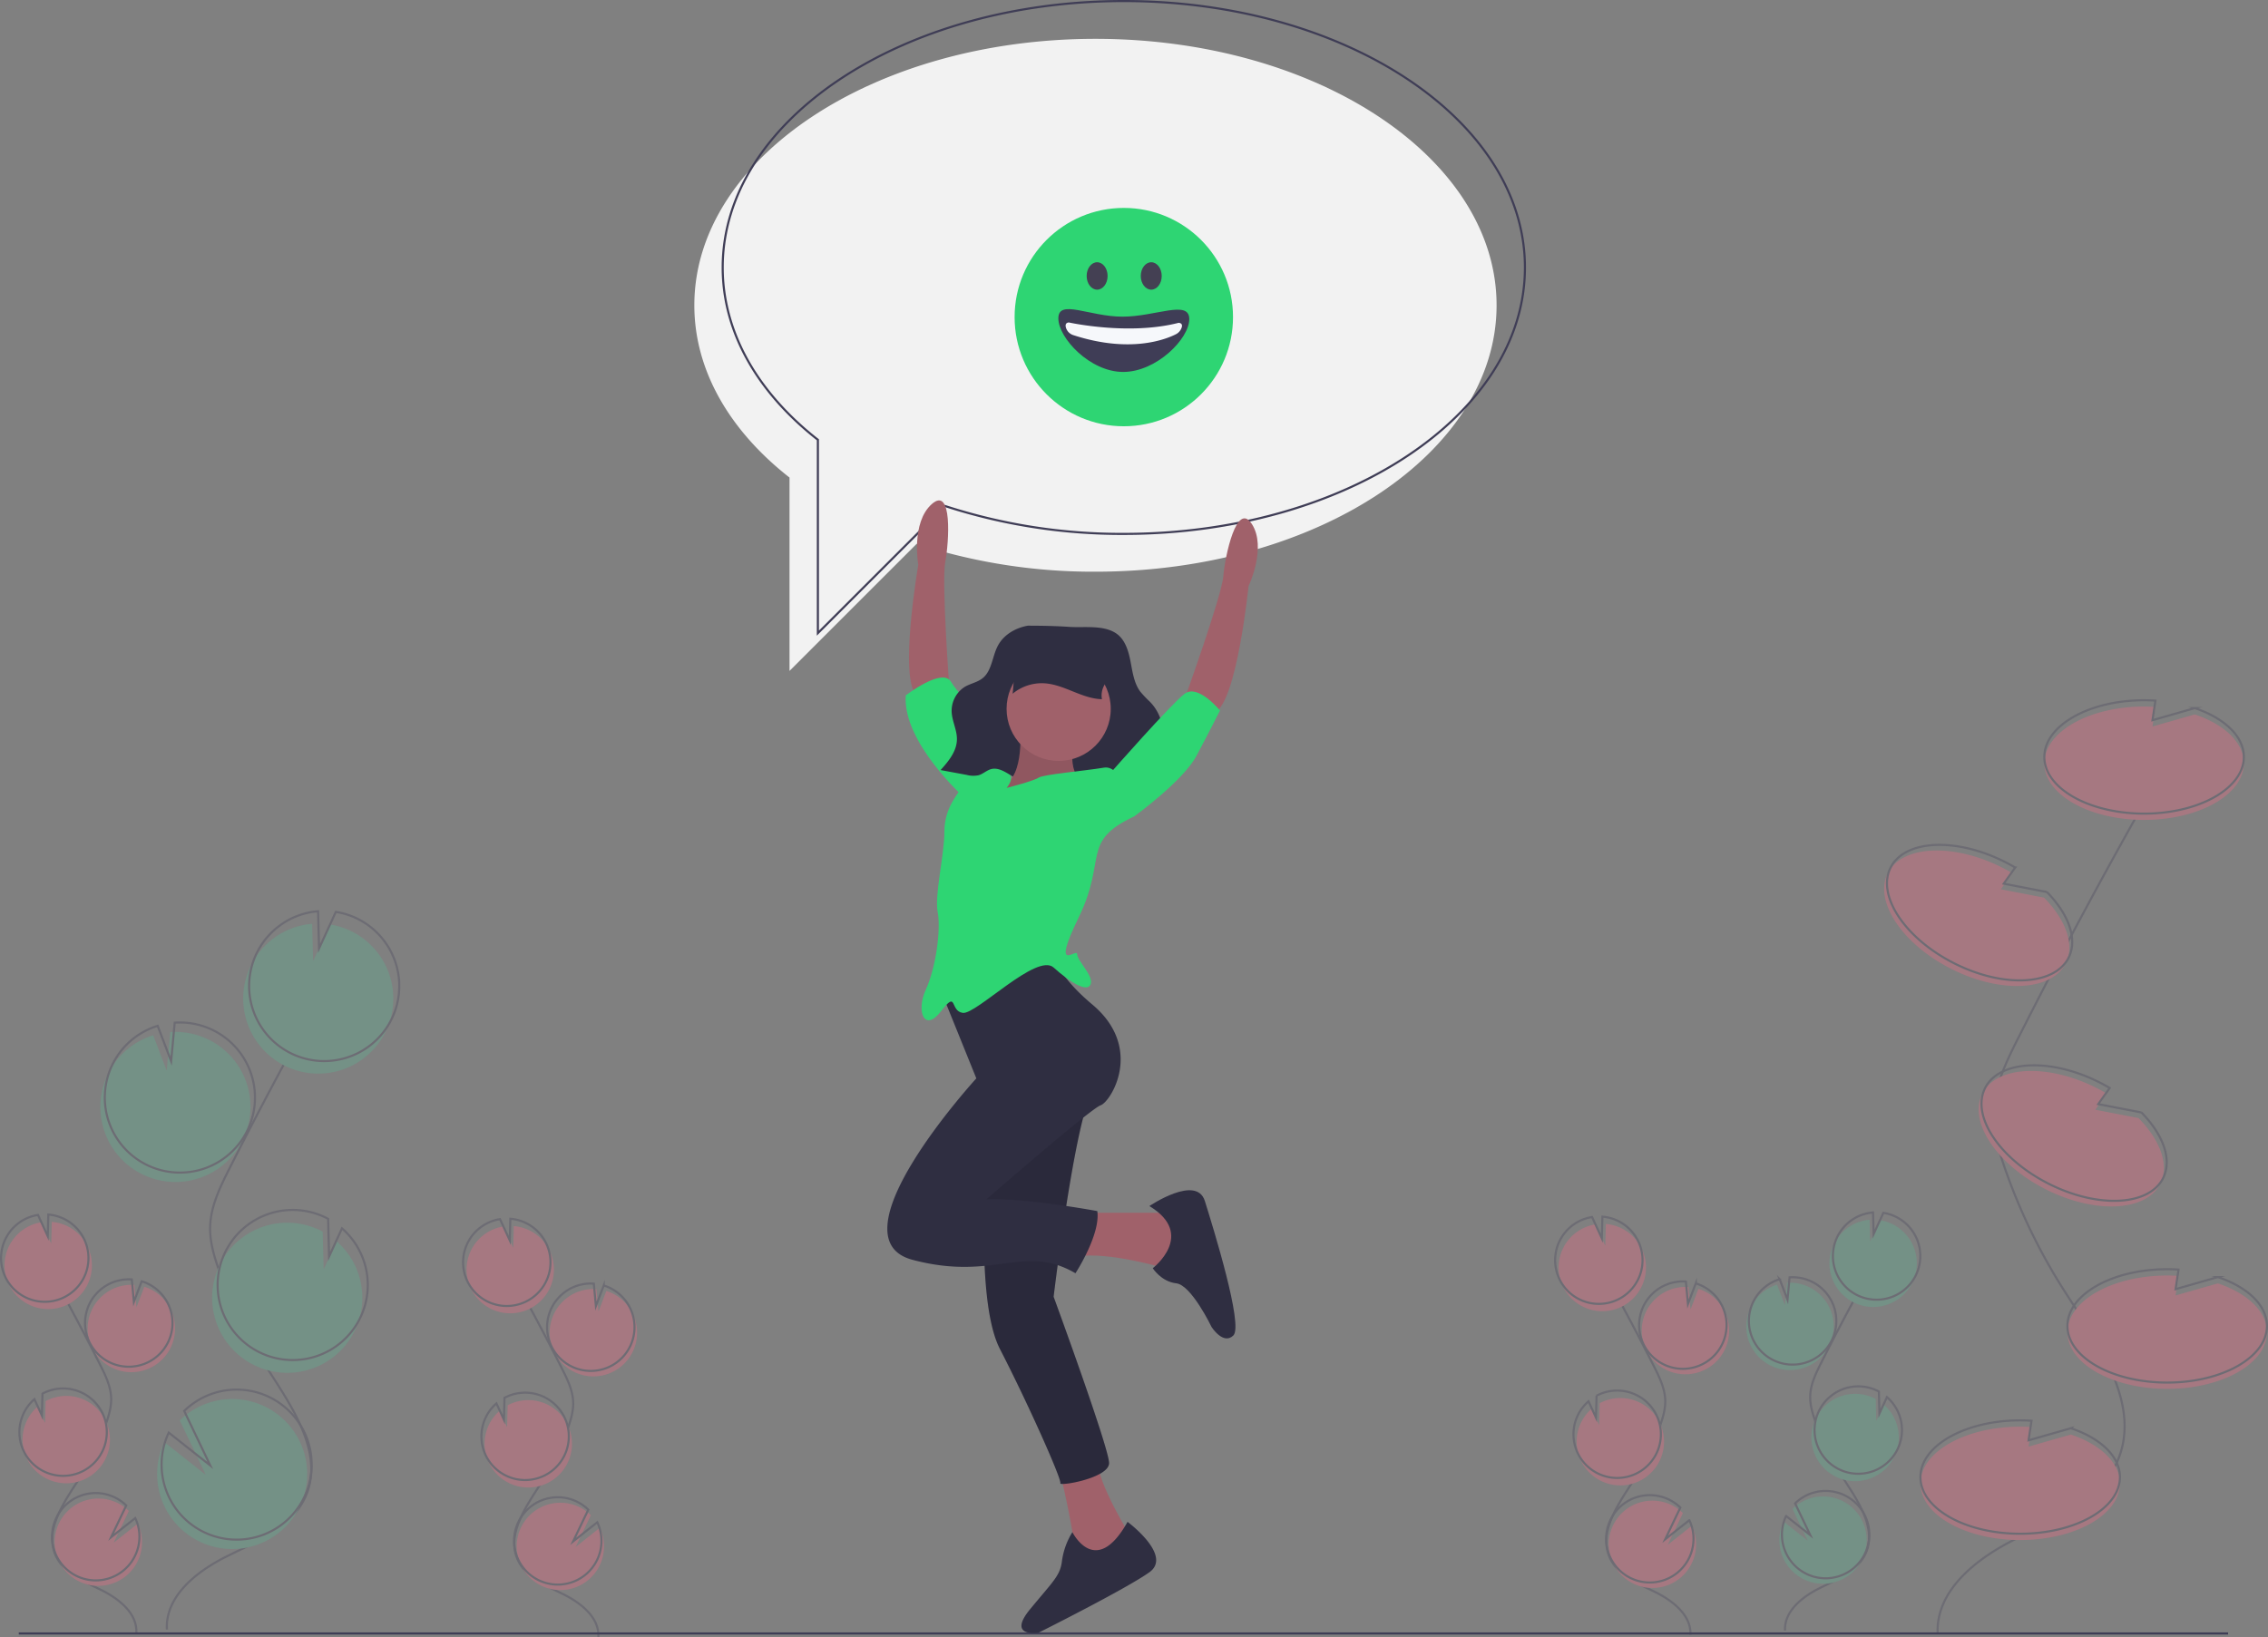<svg data-name="Layer 1" xmlns="http://www.w3.org/2000/svg" width="1079.944" height="779.709"><rect width="100%" height="100%" fill="#808080" stroke="none"/><path d="M521.622 18.5c-105.487 0-191 56.816-191 126.902 0 31.294 17.059 59.936 45.322 82.062v92.104l60.546-60.546a271.673 271.673 0 0085.132 13.281c105.486 0 191-56.815 191-126.901S627.108 18.5 521.622 18.5z" fill="#f2f2f2"/><g opacity=".3"><path d="M842.557 650.15a20.813 20.813 0 108.338-39.132l-.985 10.68-3.732-9.8a20.734 20.734 0 00-12.221 10.109 20.408 20.408 0 00-1.974 5.406 20.809 20.809 0 0010.574 22.738z" fill="#57b894"/><path d="M849.973 776.682c-.495-9.27 8.313-16.18 16.63-20.306s17.9-7.977 21.736-16.432c5.513-12.151-3.918-25.33-11.12-36.562a125.3 125.3 0 01-12.92-26.63c-1.298-3.752-2.428-7.642-2.348-11.61.116-5.716 2.713-11.052 5.29-16.155q12.88-25.498 26.955-50.37" fill="none" stroke="#3f3d56" stroke-miterlimit="10"/><path d="M843.792 647.54a20.813 20.813 0 108.338-39.133l-.985 10.68-3.732-9.8a20.734 20.734 0 00-12.22 10.109 20.409 20.409 0 00-1.975 5.407 20.809 20.809 0 0010.574 22.737z" fill="none" stroke="#3f3d56" stroke-miterlimit="10"/><path d="M873.552 591.959a20.788 20.788 0 0116.682-10.968l.27 10.324 4.644-10.145a20.81 20.81 0 11-21.596 10.789z" fill="#57b894"/><path d="M875.199 588.478a20.788 20.788 0 0116.682-10.968l.27 10.324 4.644-10.145a20.81 20.81 0 11-21.596 10.79z" fill="none" stroke="#3f3d56" stroke-miterlimit="10"/><path d="M873.572 703.075a20.81 20.81 0 0023.426-34.076l-3.569 7.796-.27-10.445a.363.363 0 00-.05-.027 20.811 20.811 0 10-19.537 36.752z" fill="#57b894"/><path d="M875.074 699.526a20.81 20.81 0 0023.427-34.076l-3.57 7.796-.27-10.445a.364.364 0 00-.049-.027 20.811 20.811 0 10-19.538 36.752z" fill="none" stroke="#3f3d56" stroke-miterlimit="10"/><path d="M847.275 734.26a20.801 20.801 0 106.255-15.575l7.225 15.118-11.507-9.11a20.616 20.616 0 00-1.973 9.566z" fill="#57b894"/><path d="M848.51 731.649a20.801 20.801 0 106.255-15.575l7.225 15.119-11.507-9.11a20.617 20.617 0 00-1.973 9.566z" fill="none" stroke="#3f3d56" stroke-miterlimit="10"/></g><g opacity=".3"><path d="M292.33 653.15a20.813 20.813 0 11-8.338-39.132l.986 10.68 3.731-9.8a20.734 20.734 0 0112.221 10.109 20.409 20.409 0 011.975 5.406 20.809 20.809 0 01-10.574 22.738z" fill="#ff6584"/><path d="M284.915 779.682c.494-9.27-8.314-16.18-16.631-20.306s-17.9-7.977-21.736-16.432c-5.512-12.151 3.919-25.33 11.121-36.562a125.3 125.3 0 0012.919-26.63c1.298-3.752 2.428-7.642 2.348-11.61-.116-5.716-2.713-11.052-5.29-16.155q-12.88-25.498-26.955-50.37" fill="none" stroke="#3f3d56" stroke-miterlimit="10"/><path d="M291.096 650.54a20.813 20.813 0 11-8.34-39.133l.987 10.68 3.73-9.8a20.734 20.734 0 0112.222 10.109 20.409 20.409 0 011.975 5.407 20.809 20.809 0 01-10.574 22.737z" fill="none" stroke="#3f3d56" stroke-miterlimit="10"/><path d="M261.335 594.959a20.788 20.788 0 00-16.682-10.968l-.269 10.324-4.645-10.145a20.81 20.81 0 1021.596 10.789z" fill="#ff6584"/><path d="M259.688 591.478a20.788 20.788 0 00-16.681-10.968l-.27 10.324-4.645-10.145a20.81 20.81 0 1021.596 10.79z" fill="none" stroke="#3f3d56" stroke-miterlimit="10"/><path d="M261.316 706.075a20.81 20.81 0 01-23.427-34.076l3.57 7.796.27-10.445a.363.363 0 01.049-.027 20.811 20.811 0 1119.538 36.752z" fill="#ff6584"/><path d="M259.813 702.526a20.81 20.81 0 01-23.426-34.076l3.569 7.796.27-10.445a.364.364 0 01.05-.027 20.811 20.811 0 1119.537 36.752z" fill="none" stroke="#3f3d56" stroke-miterlimit="10"/><path d="M287.613 737.26a20.801 20.801 0 11-6.255-15.575l-7.225 15.118 11.506-9.11a20.616 20.616 0 011.974 9.566z" fill="#ff6584"/><path d="M286.378 734.649a20.801 20.801 0 11-6.256-15.575l-7.225 15.119 11.507-9.11a20.617 20.617 0 011.974 9.566z" fill="none" stroke="#3f3d56" stroke-miterlimit="10"/></g><g opacity=".3"><path d="M812.33 652.15a20.813 20.813 0 11-8.338-39.132l.986 10.68 3.731-9.8a20.734 20.734 0 0112.221 10.109 20.409 20.409 0 011.975 5.406 20.809 20.809 0 01-10.574 22.738z" fill="#ff6584"/><path d="M804.915 778.682c.494-9.27-8.314-16.18-16.631-20.306s-17.9-7.977-21.736-16.432c-5.512-12.151 3.919-25.33 11.121-36.562a125.3 125.3 0 0012.919-26.63c1.298-3.752 2.428-7.642 2.348-11.61-.116-5.716-2.713-11.052-5.29-16.155q-12.88-25.498-26.955-50.37" fill="none" stroke="#3f3d56" stroke-miterlimit="10"/><path d="M811.096 649.54a20.813 20.813 0 11-8.34-39.133l.987 10.68 3.73-9.8a20.734 20.734 0 0112.222 10.109 20.409 20.409 0 011.975 5.407 20.809 20.809 0 01-10.574 22.737z" fill="none" stroke="#3f3d56" stroke-miterlimit="10"/><path d="M781.335 593.959a20.788 20.788 0 00-16.682-10.968l-.269 10.324-4.645-10.145a20.81 20.81 0 1021.596 10.789z" fill="#ff6584"/><path d="M779.688 590.478a20.788 20.788 0 00-16.681-10.968l-.27 10.324-4.645-10.145a20.81 20.81 0 1021.596 10.79z" fill="none" stroke="#3f3d56" stroke-miterlimit="10"/><path d="M781.316 705.075a20.81 20.81 0 01-23.427-34.076l3.57 7.796.27-10.445a.363.363 0 01.049-.027 20.811 20.811 0 1119.538 36.752z" fill="#ff6584"/><path d="M779.813 701.526a20.81 20.81 0 01-23.426-34.076l3.569 7.796.27-10.445a.364.364 0 01.05-.027 20.811 20.811 0 1119.537 36.752z" fill="none" stroke="#3f3d56" stroke-miterlimit="10"/><path d="M807.613 736.26a20.801 20.801 0 11-6.255-15.575l-7.225 15.118 11.506-9.11a20.616 20.616 0 011.974 9.566z" fill="#ff6584"/><path d="M806.378 733.649a20.801 20.801 0 11-6.256-15.575l-7.225 15.119 11.507-9.11a20.617 20.617 0 011.974 9.566z" fill="none" stroke="#3f3d56" stroke-miterlimit="10"/></g><g opacity=".3"><path d="M72.33 651.15a20.813 20.813 0 11-8.338-39.132l.986 10.68 3.731-9.8a20.734 20.734 0 0112.221 10.109 20.409 20.409 0 011.975 5.406 20.809 20.809 0 01-10.574 22.738z" fill="#ff6584"/><path d="M64.915 777.682c.494-9.27-8.314-16.18-16.631-20.306s-17.9-7.977-21.736-16.432c-5.512-12.151 3.919-25.33 11.121-36.562a125.3 125.3 0 0012.919-26.63c1.298-3.752 2.428-7.642 2.348-11.61-.116-5.716-2.713-11.052-5.29-16.155q-12.88-25.498-26.955-50.37" fill="none" stroke="#3f3d56" stroke-miterlimit="10"/><path d="M71.096 648.54a20.813 20.813 0 11-8.34-39.133l.987 10.68 3.73-9.8a20.734 20.734 0 0112.222 10.109 20.409 20.409 0 011.975 5.407 20.809 20.809 0 01-10.574 22.737z" fill="none" stroke="#3f3d56" stroke-miterlimit="10"/><path d="M41.335 592.959a20.788 20.788 0 00-16.682-10.968l-.269 10.324-4.645-10.145a20.81 20.81 0 1021.596 10.789z" fill="#ff6584"/><path d="M39.688 589.478a20.788 20.788 0 00-16.682-10.968l-.269 10.324-4.645-10.145a20.81 20.81 0 1021.596 10.79z" fill="none" stroke="#3f3d56" stroke-miterlimit="10"/><path d="M41.316 704.075a20.81 20.81 0 01-23.427-34.076l3.57 7.796.27-10.445a.363.363 0 01.049-.027 20.811 20.811 0 1119.538 36.752z" fill="#ff6584"/><path d="M39.813 700.526a20.81 20.81 0 01-23.426-34.076l3.569 7.796.27-10.445a.364.364 0 01.05-.027 20.811 20.811 0 1119.537 36.752z" fill="none" stroke="#3f3d56" stroke-miterlimit="10"/><path d="M67.613 735.26a20.801 20.801 0 11-6.255-15.575l-7.225 15.118 11.506-9.11a20.616 20.616 0 011.974 9.566z" fill="#ff6584"/><path d="M66.378 732.649a20.801 20.801 0 11-6.256-15.575l-7.225 15.119 11.507-9.11a20.617 20.617 0 011.974 9.566z" fill="none" stroke="#3f3d56" stroke-miterlimit="10"/></g><g opacity=".3"><path d="M66.74 558.81a35.75 35.75 0 1014.324-67.22l-1.693 18.345-6.41-16.834a35.616 35.616 0 00-20.993 17.366 35.057 35.057 0 00-3.391 9.287A35.744 35.744 0 0066.74 558.81z" fill="#57b894"/><path d="M79.479 776.159c-.85-15.925 14.28-27.795 28.568-34.88s30.747-13.704 37.335-28.227c9.47-20.873-6.73-43.509-19.103-62.803a215.232 215.232 0 01-22.19-45.745c-2.23-6.444-4.172-13.125-4.034-19.943.2-9.818 4.66-18.984 9.088-27.75q22.124-43.798 46.3-86.52" fill="none" stroke="#3f3d56" stroke-miterlimit="10"/><path d="M68.862 554.326a35.75 35.75 0 1014.323-67.22l-1.693 18.345-6.41-16.834a35.616 35.616 0 00-20.992 17.365 35.057 35.057 0 00-3.391 9.287 35.744 35.744 0 0018.163 39.057z" fill="none" stroke="#3f3d56" stroke-miterlimit="10"/><path d="M119.982 458.853a35.709 35.709 0 0128.655-18.84l.463 17.733 7.978-17.426a35.746 35.746 0 11-37.096 18.533z" fill="#57b894"/><path d="M122.811 452.874a35.709 35.709 0 0128.655-18.84l.463 17.733 7.978-17.426a35.746 35.746 0 11-37.096 18.533z" fill="none" stroke="#3f3d56" stroke-miterlimit="10"/><path d="M120.016 649.72a35.746 35.746 0 0040.24-58.533l-6.13 13.392-.464-17.942a.624.624 0 00-.085-.046 35.748 35.748 0 10-33.56 63.13z" fill="#57b894"/><path d="M122.597 643.624a35.746 35.746 0 0040.24-58.533l-6.13 13.391-.464-17.941a.622.622 0 00-.085-.047 35.748 35.748 0 10-33.561 63.13z" fill="none" stroke="#3f3d56" stroke-miterlimit="10"/><path d="M74.844 703.287a35.731 35.731 0 1010.745-26.752L98 702.505l-19.765-15.65a35.414 35.414 0 00-3.39 16.432z" fill="#57b894"/><path d="M76.966 698.803a35.731 35.731 0 1010.745-26.753l12.41 25.97-19.765-15.65a35.414 35.414 0 00-3.39 16.433z" fill="none" stroke="#3f3d56" stroke-miterlimit="10"/></g><g opacity=".3"><path d="M922.664 778.272c-1.1-20.615 18.486-35.981 36.981-45.153s39.803-17.74 48.332-36.54c12.258-27.02-8.713-56.323-24.729-81.3a278.624 278.624 0 01-28.726-59.218c-2.887-8.342-5.4-16.991-5.222-25.817.258-12.71 6.033-24.575 11.764-35.922q28.641-56.699 59.937-112.004" fill="none" stroke="#3f3d56" stroke-miterlimit="10"/><path d="M1045.08 340.281l-20.136 5.753 1.398-9.322a83.996 83.996 0 00-5.398-.178c-26.234 0-47.5 12.088-47.5 27s21.266 27 47.5 27 47.5-12.088 47.5-27c0-9.902-9.383-18.554-23.365-23.253z" fill="#ff6584"/><path d="M1045.08 337.281l-20.136 5.753 1.398-9.322a83.996 83.996 0 00-5.398-.178c-26.234 0-47.5 12.088-47.5 27s21.266 27 47.5 27 47.5-12.088 47.5-27c0-9.902-9.383-18.554-23.365-23.253z" fill="none" stroke="#3f3d56" stroke-miterlimit="10"/><path d="M986.08 683.281l-20.136 5.753 1.398-9.322a83.996 83.996 0 00-5.398-.178c-26.234 0-47.5 12.088-47.5 27s21.266 27 47.5 27 47.5-12.088 47.5-27c0-9.902-9.383-18.554-23.365-23.253z" fill="#ff6584"/><path d="M986.08 680.281l-20.136 5.753 1.398-9.322a83.996 83.996 0 00-5.398-.178c-26.234 0-47.5 12.088-47.5 27s21.266 27 47.5 27 47.5-12.088 47.5-27c0-9.902-9.383-18.554-23.365-23.253z" fill="none" stroke="#3f3d56" stroke-miterlimit="10"/><path d="M1056.08 611.281l-20.136 5.753 1.398-9.322a83.996 83.996 0 00-5.398-.178c-26.234 0-47.5 12.088-47.5 27s21.266 27 47.5 27 47.5-12.088 47.5-27c0-9.902-9.383-18.554-23.365-23.253z" fill="#ff6584"/><path d="M1056.08 608.281l-20.136 5.753 1.398-9.322a83.996 83.996 0 00-5.398-.178c-26.234 0-47.5 12.088-47.5 27s21.266 27 47.5 27 47.5-12.088 47.5-27c0-9.902-9.383-18.554-23.365-23.253z" fill="none" stroke="#3f3d56" stroke-miterlimit="10"/><path d="M973.309 427.551l-20.56-3.977 5.463-7.68a84.001 84.001 0 00-4.733-2.602c-23.397-11.867-47.831-10.706-54.576 2.593s6.753 33.7 30.149 45.566 47.83 10.706 54.576-2.593c4.479-8.83.024-20.791-10.32-31.307z" fill="#ff6584"/><path d="M974.666 424.876l-20.56-3.978 5.463-7.68a84.001 84.001 0 00-4.733-2.602c-23.396-11.866-47.831-10.705-54.576 2.594s6.753 33.7 30.149 45.566 47.83 10.706 54.576-2.593c4.479-8.831.024-20.792-10.32-31.307z" fill="none" stroke="#3f3d56" stroke-miterlimit="10"/><path d="M1018.309 532.551l-20.56-3.977 5.463-7.681a84.001 84.001 0 00-4.733-2.601c-23.397-11.867-47.831-10.706-54.576 2.593s6.753 33.7 30.149 45.566 47.83 10.706 54.576-2.593c4.479-8.83.024-20.791-10.32-31.307z" fill="#ff6584"/><path d="M1019.666 529.876l-20.56-3.978 5.463-7.68a84.001 84.001 0 00-4.733-2.602c-23.396-11.866-47.831-10.705-54.576 2.594s6.753 33.7 30.149 45.566 47.83 10.706 54.576-2.593c4.479-8.831.024-20.792-10.32-31.307z" fill="none" stroke="#3f3d56" stroke-miterlimit="10"/></g><path fill="none" stroke="#3f3d56" stroke-miterlimit="10" d="M8.944 778.034h1052M535.122.5c-105.487 0-191 56.816-191 126.902 0 31.294 17.059 59.936 45.322 82.062v92.104l60.546-60.546a271.673 271.673 0 0085.132 13.281c105.486 0 191-56.815 191-126.901S640.608.5 535.122.5z"/><path d="M452.132 328.864s-3.842-51.74-2.033-61.203 3.508-36.4-6.438-27.546-6.412 28.945-6.412 28.945-9.438 54.682-.71 62.1 15.593-2.296 15.593-2.296z" fill="#a0616a"/><path d="M459.295 380.031s-29.604-26.403-28.004-48.806c0 0 17.602-13.601 21.603-6.4s33.079 35.293 28.14 44.85-21.74 10.356-21.74 10.356z" fill="#2ed573"/><path d="M564.107 332.826s17.603-48.806 18.403-58.407 6.4-36.005 13.601-24.803-1.6 29.603-1.6 29.603-5.6 55.207-16.002 60.007-14.402-6.4-14.402-6.4zm-48.005 244.829h47.205l2.4 24.003-11.2 2.4s-26.404-8-41.606-5.6 3.2-20.803 3.2-20.803z" fill="#a0616a"/><path d="M547.305 574.455s22.403-15.202 26.404-2.4 18.402 59.207 13.601 64.007-10.401-4-10.401-4-9.601-20.003-16.802-20.803-11.201-7.2-11.201-7.2 20.802-16.003-1.6-29.604z" fill="#2f2e41"/><path d="M504.1 698.47s8.801 36.004 7.201 41.605 25.603 2.4 25.603 2.4l1.6-10.401s-16.002-25.603-16.002-36.805-18.402 3.2-18.402 3.2z" fill="#a0616a"/><path d="M536.904 724.873s21.603 16.002 10.401 24.003-52.806 28.803-52.806 28.803-15.202 2.4-4-11.2 14.401-16.003 15.201-23.204a35.122 35.122 0 014.934-13.508s11.068 22.31 26.27-4.894zM471.296 532.85s-8.8 83.21 4.8 109.613 29.604 62.408 28.804 64.008 23.203-2.4 23.203-9.601-26.403-79.21-26.403-79.21 11.201-93.611 20.002-100.012-50.406 15.202-50.406 15.202z" fill="#2f2e41"/><path d="M471.296 532.85s-8.8 83.21 4.8 109.613 29.604 62.408 28.804 64.008 23.203-2.4 23.203-9.601-26.403-79.21-26.403-79.21 11.201-93.611 20.002-100.012-50.406 15.202-50.406 15.202z" opacity=".1"/><path d="M489.38 298.021c-5.72 1.036-11.385 4.178-14.23 9.544-2.652 5.006-2.821 11.696-7.042 15.29-2.52 2.147-5.94 2.643-8.753 4.328a13.482 13.482 0 00-6.202 12.008c.226 4.414 2.554 8.526 2.504 12.947-.064 5.747-4.038 10.492-7.775 14.651l12.395 2.3a12.34 12.34 0 005.734.152c2.141-.633 3.88-2.396 6.045-2.934 3.103-.77 6.174 1.117 8.943 2.792 7.883 4.768 16.335 8.366 24.756 11.95 2.478 1.053 5.287 2.109 7.731.972 1.975-.919 3.203-3.065 5.06-4.227 3.325-2.08 7.501-.514 11.238.513a37.152 37.152 0 0025.384-2.162c-1.713-2-3.956-3.398-5.801-5.26s-3.338-4.5-2.85-7.151c.496-2.704 2.822-4.51 4.406-6.692a15.724 15.724 0 002.393-11.924 21.754 21.754 0 00-5.708-10.802 57.051 57.051 0 01-4.668-4.923c-2.917-3.938-3.638-9.15-4.571-14.06s-2.406-10.135-6.193-13.124c-6.032-4.763-15.829-3.14-22.881-3.612-6.724-.45-13.207-.576-19.915-.576zm-39.686 178.022l15.201 37.604s-69.608 76.01-30.403 86.411 52.806-8.001 77.61 6.4c0 0 12-18.402 10.4-29.603 0 0-34.404-6.4-52.806-5.6 0 0 49.606-43.206 54.407-44.806s20.802-27.203-4-48.006S501.7 446.44 501.7 446.44z" fill="#2f2e41"/><path d="M485.698 345.627s2.4 24.803-8.001 28.004 40.805 2.4 40.805 2.4-12.002-7.201-6.4-22.403-26.404-8-26.404-8z" fill="#a0616a"/><path d="M485.698 345.627s2.4 24.803-8.001 28.004 40.805 2.4 40.805 2.4-12.002-7.201-6.4-22.403-26.404-8-26.404-8z" opacity=".1"/><path d="M540.105 388.832s-4.801-24.803-14.402-23.202-28.804 3.2-31.204 4.8-15.202 4.88-15.202 4.88 4.8-5.68 0-6.48-20.002 3.2-21.602 6.4-8.001 9.602-8.001 20.803-4.801 30.404-3.2 38.405-.801 26.403-5.602 36.804-.8 20.803 7.201 10.402 4 0 10.402.8 35.204-28.804 43.205-21.603 16.002 12.002 17.602 8.001-6.4-11.201-6.4-14.402-12.802 10.402.8-17.602.8-36.004 26.403-48.006z" fill="#2ed573"/><path d="M533.704 387.232l6.4 1.6s23.203-16.802 29.604-28.803 11.201-21.603 11.201-21.603-10.4-12.801-16.802-8-35.204 37.604-35.204 37.604z" fill="#2ed573"/><circle cx="504.1" cy="337.626" r="24.803" fill="#a0616a"/><path d="M482.159 330.441a21.784 21.784 0 0115.149-4.982c9.507.585 17.877 7.36 27.4 7.572a9.82 9.82 0 01.819-6.071c.738-1.513 1.904-2.98 1.747-4.656a5.68 5.68 0 00-2.054-3.365c-5.505-5.22-13.116-7.91-20.695-8.24-5.08-.223-14.779-.103-18.72 3.745-3.371 3.291-2.98 11.73-3.646 15.997z" fill="#2f2e41"/><circle cx="535.122" cy="151.034" r="52" fill="#2ed573"/><ellipse cx="522.416" cy="131.441" rx="4.987" ry="6.531" fill="#444053"/><ellipse cx="548.184" cy="131.441" rx="4.987" ry="6.531" fill="#444053"/><path d="M566.292 151.984c0 9.378-15.662 25.174-31.467 25.174s-30.874-16.152-30.874-25.53 14.742-.802 30.547-.802 31.794-8.22 31.794 1.158z" fill="#3f3d56"/><path d="M508.932 153.587s28.41 6.323 52.278.178c0 0 2.92 0 .925 3.377a5.379 5.379 0 01-2.189 2.047c-4.6 2.35-21.63 9.298-48.86.437a5.356 5.356 0 01-3.535-3.621c-.32-1.16-.182-2.258 1.38-2.418z" fill="#f6f8fb"/></svg>